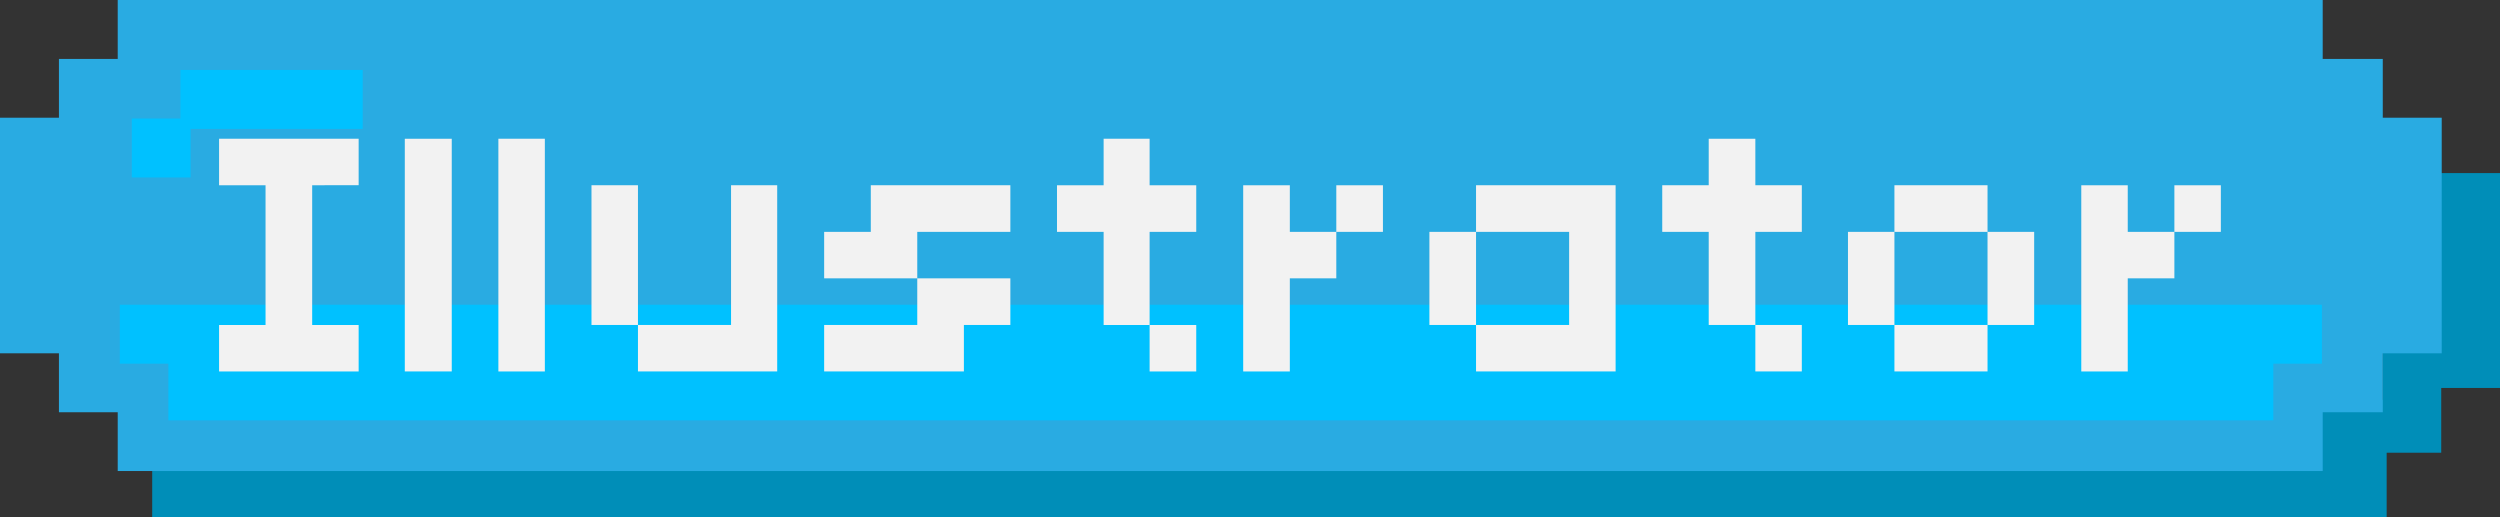 <svg xmlns="http://www.w3.org/2000/svg" viewBox="0 0 154.4 31.96"><rect x="0" y="0" width="154.4" height="31.96" fill="#333333" stroke="none"/><defs><style>.cls-1{fill:#008eb8;}.cls-2{fill:#29abe2;}.cls-3{fill:#00c1ff;}.cls-4{fill:#f2f2f2;}</style></defs><title>sk_Illustrator_default</title><g id="圖層_2" data-name="圖層 2"><g id="Illustrator"><g id="sk_Illustrator_default"><polygon class="cls-1" points="150.4 10.69 150.4 20.69 147.14 20.69 147.14 24.69 143.4 24.69 143.4 28.69 9.4 28.69 9.4 31.96 147.4 31.96 147.4 27.96 150.77 27.96 150.77 23.96 154.4 23.96 154.4 10.69 150.4 10.69"/><polygon class="cls-2" points="147.16 7.27 147.16 3.64 143.45 3.64 143.45 0 7.27 0 7.27 3.64 3.64 3.64 3.64 7.27 0 7.27 0 21.82 3.64 21.82 3.64 25.46 7.27 25.46 7.27 29.09 143.45 29.09 143.45 25.46 147.16 25.46 147.16 21.82 150.8 21.82 150.8 7.27 147.16 7.27"/><polygon class="cls-3" points="143.4 18.82 7.4 18.82 7.4 22.46 10.4 22.46 10.4 25.96 140.4 25.96 140.4 22.46 143.4 22.46 143.4 18.82"/><polygon class="cls-3" points="22.4 4.32 11.14 4.32 11.14 7.32 8.14 7.32 8.14 10.96 11.77 10.96 11.77 7.96 22.4 7.96 22.4 4.32"/><path class="cls-4" d="M19.28,20.07h2.87v2.87H13.53V20.07H16.4V11.44H13.53V8.57h8.62v2.87H19.28Z"/><path class="cls-4" d="M27.9,22.94H25V8.57H27.9Z"/><path class="cls-4" d="M33.65,22.94H30.78V8.57h2.87Z"/><path class="cls-4" d="M39.4,20.07H36.53V11.44H39.4Zm5.75-8.63H48v11.5H39.4V20.07h5.75Z"/><path class="cls-4" d="M62.4,11.44v2.88H56.65v2.87H50.9V14.32h2.88V11.44Zm-5.75,8.63V17.19H62.4v2.88H59.53v2.87H50.9V20.07Z"/><path class="cls-4" d="M71,11.44h2.88v2.88H71v5.75H68.16V14.32H65.28V11.44h2.88V8.57H71Zm0,11.5V20.07h2.88v2.87Z"/><path class="cls-4" d="M79.66,22.94H76.78V11.44h2.88v2.88h2.87v2.87H79.66Zm5.75-8.62H82.53V11.44h2.88Z"/><path class="cls-4" d="M91.16,14.32V11.44h8.62v11.5H91.16V20.07H88.28V14.32Zm0,5.75h5.75V14.32H91.16Z"/><path class="cls-4" d="M108.41,11.44h2.87v2.88h-2.87v5.75h-2.88V14.32h-2.87V11.44h2.87V8.57h2.88Zm0,11.5V20.07h2.87v2.87Z"/><path class="cls-4" d="M117,20.07h-2.87V14.32H117V11.44h5.75v2.88h2.88v5.75h-2.88v2.87H117Zm5.75,0V14.32H117v5.75Z"/><path class="cls-4" d="M131.41,22.94h-2.87V11.44h2.87v2.88h2.88v2.87h-2.88Zm5.75-8.62h-2.87V11.44h2.87Z"/></g></g></g></svg>
